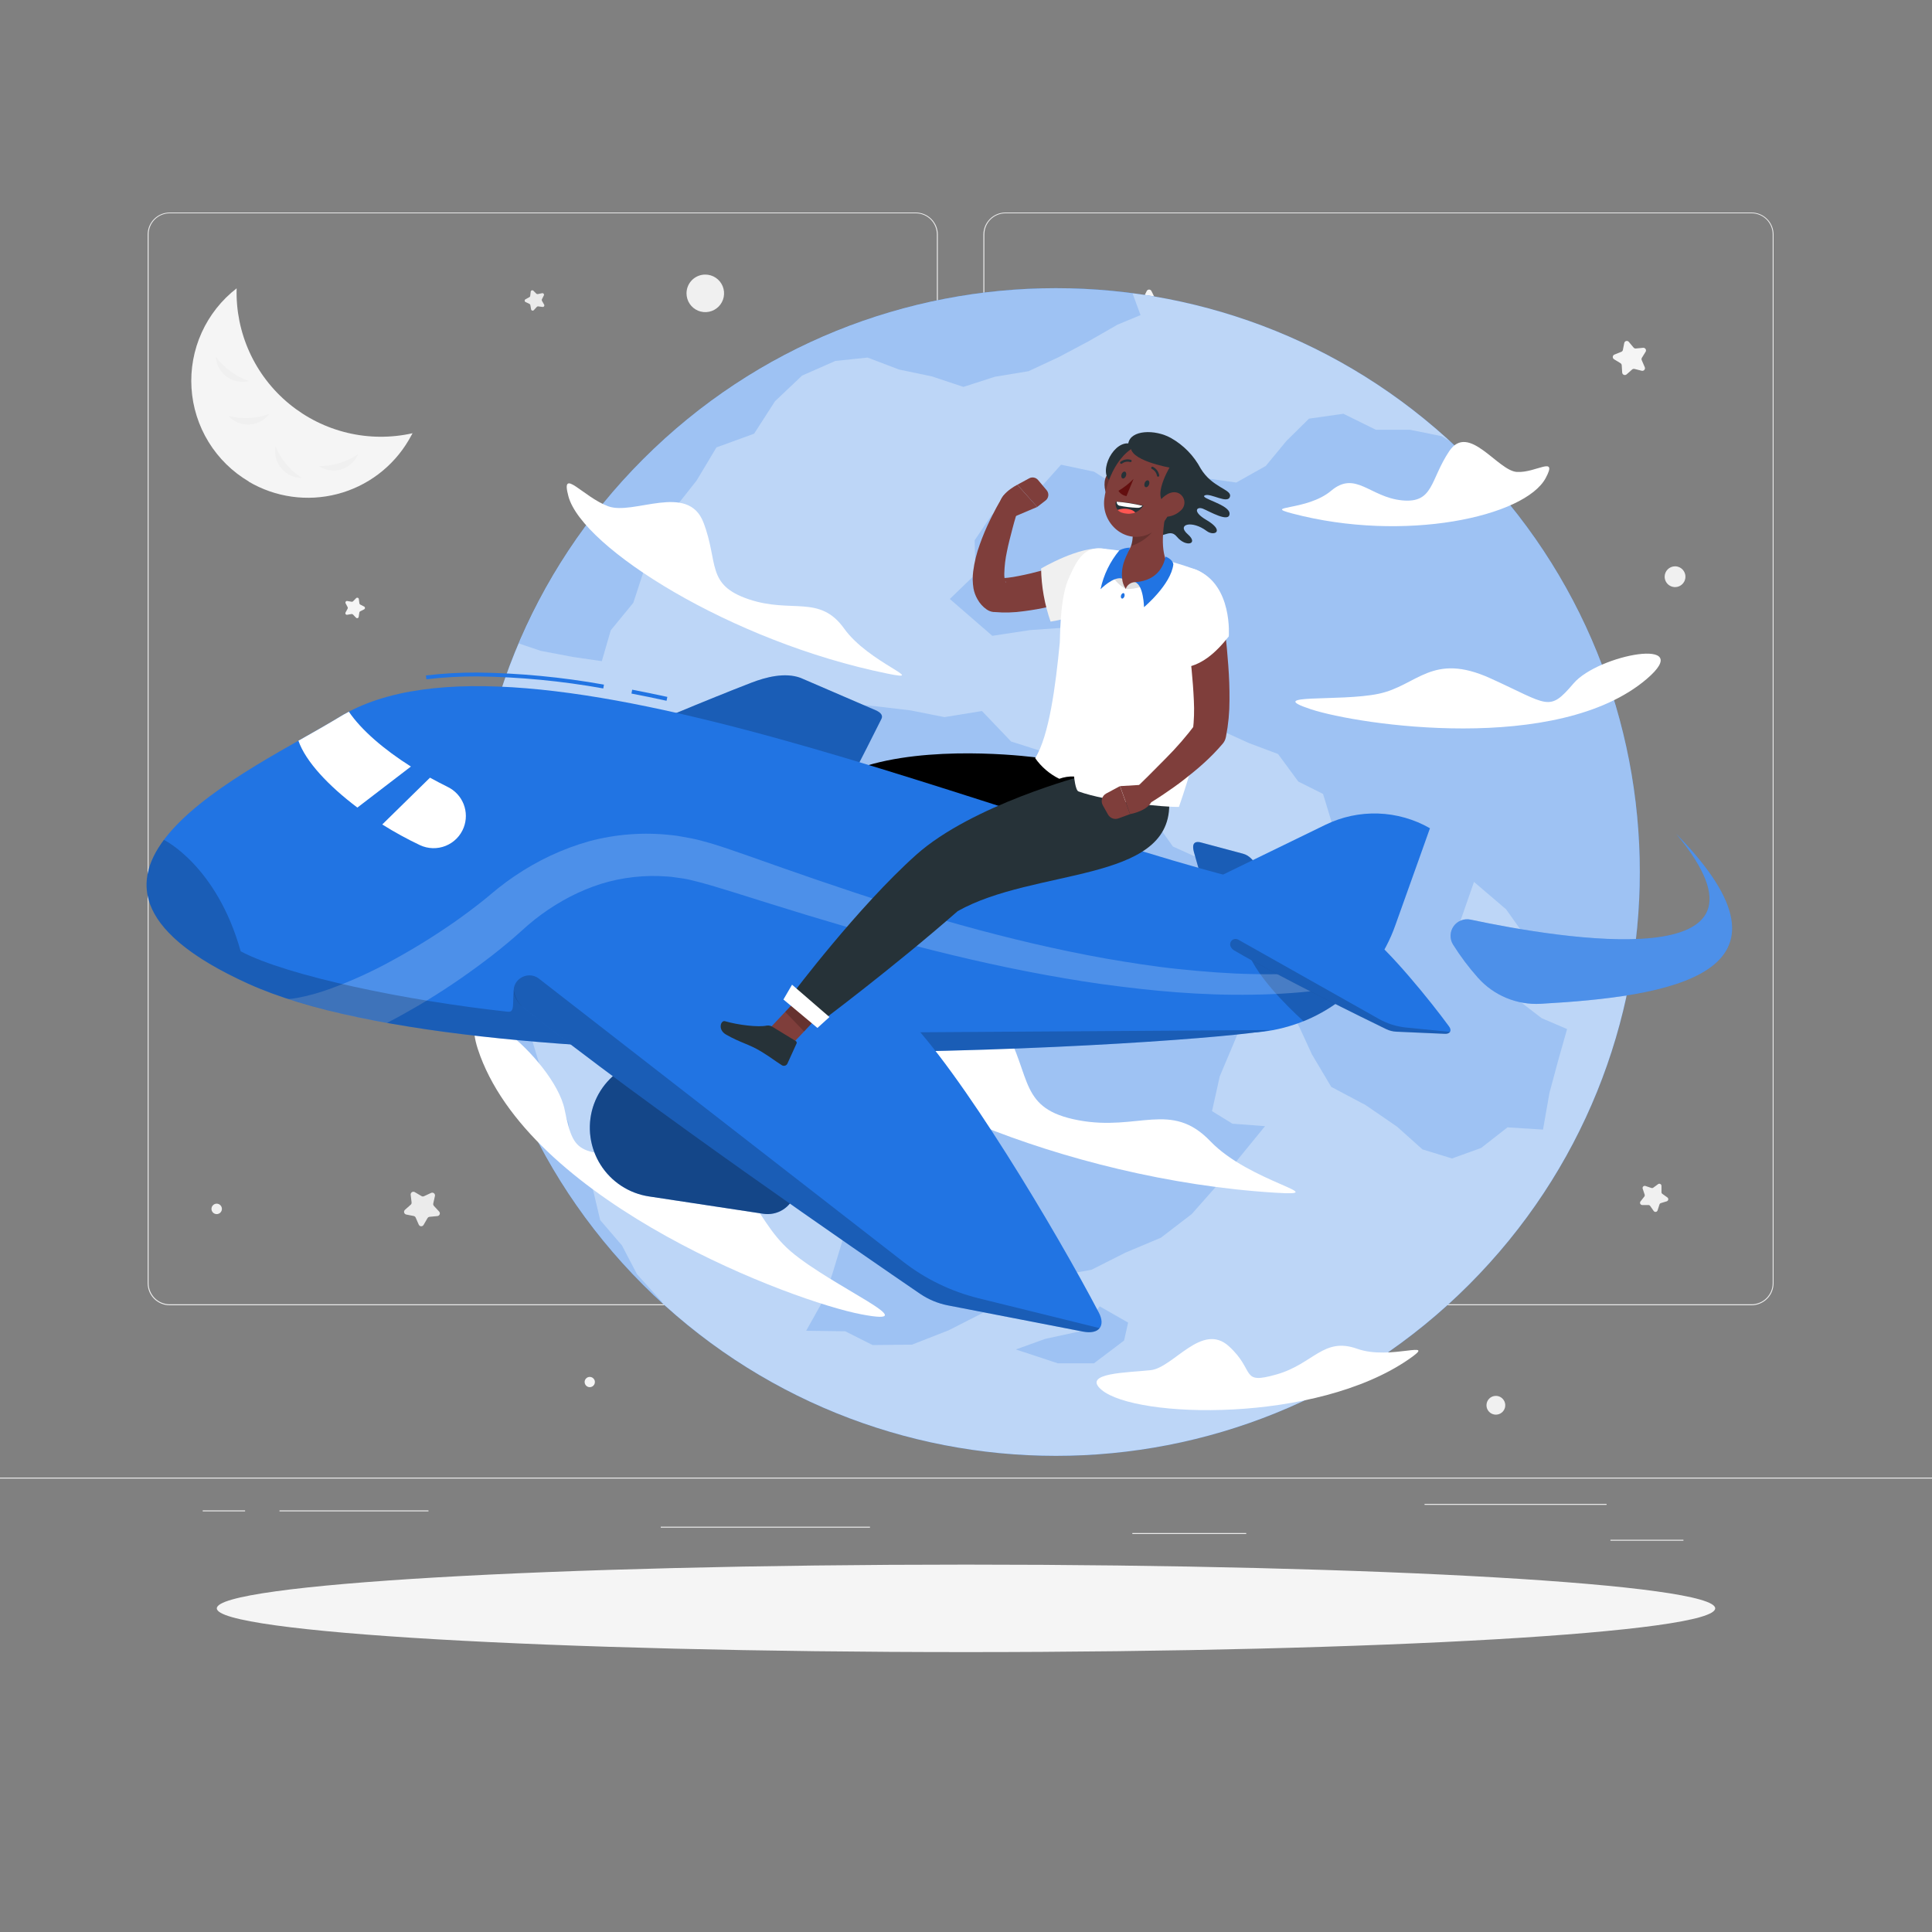<svg width="300" height="300" viewBox="0 0 300 300" fill="none" xmlns="http://www.w3.org/2000/svg">
<rect x="0" y="0" width="300" height="300" fill="#808080" stroke="none"/>
<path d="M300 229.44H0V229.59H300V229.44Z" fill="#EBEBEB"/>
<path d="M261.402 239.094H250.068V239.244H261.402V239.094Z" fill="#EBEBEB"/>
<path d="M193.512 238.05H175.83V238.2H193.512V238.05Z" fill="#EBEBEB"/>
<path d="M249.468 233.526H221.202V233.676H249.468V233.526Z" fill="#EBEBEB"/>
<path d="M38.058 234.534H31.476V234.684H38.058V234.534Z" fill="#EBEBEB"/>
<path d="M66.534 234.534H43.398V234.684H66.534V234.534Z" fill="#EBEBEB"/>
<path d="M135.09 237.066H102.6V237.216H135.09V237.066Z" fill="#EBEBEB"/>
<path d="M142.2 202.68H26.346C25.438 202.678 24.569 202.317 23.927 201.674C23.286 201.032 22.926 200.162 22.926 199.254V36.396C22.934 35.494 23.297 34.631 23.938 33.995C24.578 33.359 25.444 33.002 26.346 33H142.2C143.109 33 143.98 33.361 144.623 34.004C145.265 34.646 145.626 35.517 145.626 36.426V199.254C145.626 200.163 145.265 201.034 144.623 201.677C143.98 202.319 143.109 202.68 142.2 202.68ZM26.346 33.12C25.478 33.122 24.646 33.467 24.033 34.082C23.42 34.696 23.076 35.528 23.076 36.396V199.254C23.076 200.122 23.42 200.954 24.033 201.568C24.646 202.183 25.478 202.528 26.346 202.53H142.2C143.068 202.528 143.901 202.183 144.515 201.569C145.129 200.955 145.474 200.122 145.476 199.254V36.396C145.474 35.528 145.129 34.695 144.515 34.081C143.901 33.467 143.068 33.122 142.2 33.12H26.346Z" fill="#EBEBEB"/>
<path d="M271.986 202.68H156.126C155.218 202.678 154.347 202.317 153.705 201.675C153.063 201.033 152.702 200.162 152.7 199.254V36.396C152.709 35.493 153.074 34.63 153.716 33.995C154.357 33.359 155.223 33.002 156.126 33H271.986C272.887 33.003 273.751 33.361 274.39 33.997C275.029 34.633 275.392 35.495 275.4 36.396V199.254C275.4 200.161 275.041 201.03 274.401 201.672C273.761 202.314 272.893 202.677 271.986 202.68ZM156.126 33.12C155.258 33.122 154.425 33.467 153.811 34.081C153.197 34.695 152.852 35.528 152.85 36.396V199.254C152.852 200.122 153.197 200.955 153.811 201.569C154.425 202.183 155.258 202.528 156.126 202.53H271.986C272.854 202.528 273.687 202.183 274.301 201.569C274.915 200.955 275.26 200.122 275.262 199.254V36.396C275.26 35.528 274.915 34.695 274.301 34.081C273.687 33.467 272.854 33.122 271.986 33.12H156.126Z" fill="#EBEBEB"/>
<path d="M178.056 45.204L177.546 46.23C177.517 46.289 177.474 46.34 177.42 46.379C177.367 46.417 177.305 46.443 177.24 46.452L176.106 46.62C176.03 46.631 175.959 46.662 175.901 46.711C175.843 46.76 175.799 46.825 175.775 46.897C175.751 46.969 175.749 47.047 175.767 47.121C175.785 47.195 175.823 47.263 175.878 47.316L176.7 48.12C176.747 48.166 176.782 48.223 176.803 48.286C176.824 48.348 176.83 48.415 176.82 48.48L176.622 49.608C176.608 49.684 176.615 49.763 176.644 49.835C176.673 49.907 176.721 49.97 176.784 50.015C176.847 50.06 176.922 50.087 177 50.091C177.077 50.096 177.154 50.078 177.222 50.04L178.236 49.506C178.296 49.476 178.361 49.461 178.428 49.461C178.495 49.461 178.56 49.476 178.62 49.506L179.634 50.04C179.702 50.078 179.779 50.096 179.856 50.091C179.934 50.087 180.009 50.06 180.072 50.015C180.134 49.97 180.183 49.907 180.212 49.835C180.241 49.763 180.248 49.684 180.234 49.608L180.042 48.48C180.029 48.415 180.033 48.347 180.054 48.284C180.075 48.221 180.113 48.164 180.162 48.12L180.978 47.316C181.033 47.263 181.071 47.195 181.089 47.121C181.107 47.047 181.104 46.969 181.081 46.897C181.057 46.825 181.013 46.76 180.955 46.711C180.897 46.662 180.825 46.631 180.75 46.62L179.616 46.452C179.551 46.443 179.489 46.417 179.436 46.379C179.382 46.34 179.339 46.289 179.31 46.23L178.8 45.204C178.768 45.132 178.715 45.072 178.649 45.029C178.583 44.986 178.507 44.964 178.428 44.964C178.349 44.964 178.273 44.986 178.207 45.029C178.141 45.072 178.088 45.132 178.056 45.204Z" fill="#F5F5F5"/>
<path d="M257.496 183.852L256.728 184.416C256.684 184.448 256.632 184.47 256.578 184.478C256.524 184.486 256.468 184.482 256.416 184.464L255.51 184.158C255.45 184.136 255.386 184.132 255.324 184.146C255.262 184.159 255.205 184.19 255.16 184.235C255.114 184.279 255.083 184.336 255.068 184.397C255.054 184.459 255.057 184.524 255.078 184.584L255.378 185.49C255.396 185.542 255.401 185.598 255.393 185.652C255.385 185.706 255.363 185.758 255.33 185.802L254.73 186.564C254.693 186.616 254.67 186.676 254.665 186.74C254.66 186.803 254.672 186.867 254.701 186.924C254.729 186.981 254.773 187.029 254.826 187.062C254.88 187.096 254.942 187.115 255.006 187.116H255.96C256.016 187.116 256.071 187.129 256.12 187.155C256.169 187.181 256.211 187.22 256.242 187.266L256.788 188.046C256.825 188.096 256.876 188.136 256.934 188.159C256.992 188.183 257.055 188.191 257.117 188.181C257.179 188.171 257.237 188.144 257.285 188.103C257.333 188.063 257.368 188.01 257.388 187.95L257.676 187.044C257.692 186.991 257.721 186.943 257.759 186.903C257.798 186.863 257.846 186.834 257.898 186.816L258.81 186.54C258.87 186.521 258.924 186.486 258.965 186.438C259.006 186.391 259.034 186.333 259.044 186.271C259.055 186.209 259.048 186.145 259.025 186.087C259.001 186.029 258.962 185.978 258.912 185.94L258.138 185.388C258.092 185.357 258.054 185.315 258.029 185.266C258.004 185.216 257.992 185.161 257.994 185.106V184.152C257.995 184.093 257.98 184.035 257.952 183.983C257.923 183.932 257.882 183.889 257.831 183.858C257.781 183.828 257.723 183.812 257.665 183.81C257.606 183.809 257.548 183.824 257.496 183.852Z" fill="#F0F0F0"/>
<path d="M252.222 53.22L252 54.342C251.986 54.407 251.957 54.467 251.914 54.517C251.871 54.568 251.816 54.606 251.754 54.63L250.692 55.056C250.62 55.084 250.558 55.131 250.512 55.192C250.466 55.254 250.439 55.327 250.433 55.403C250.426 55.48 250.442 55.556 250.477 55.624C250.512 55.692 250.566 55.749 250.632 55.788L251.616 56.388C251.674 56.421 251.723 56.468 251.758 56.525C251.794 56.581 251.815 56.645 251.82 56.712L251.892 57.858C251.899 57.934 251.926 58.007 251.972 58.068C252.017 58.129 252.079 58.177 252.149 58.206C252.22 58.234 252.298 58.243 252.373 58.23C252.448 58.217 252.518 58.184 252.576 58.134L253.434 57.378C253.484 57.335 253.544 57.304 253.609 57.288C253.674 57.273 253.741 57.273 253.806 57.288L254.916 57.57C254.99 57.59 255.069 57.589 255.142 57.566C255.216 57.544 255.282 57.501 255.332 57.442C255.382 57.384 255.415 57.313 255.426 57.236C255.437 57.16 255.427 57.083 255.396 57.012L254.94 55.956C254.909 55.898 254.893 55.833 254.893 55.767C254.893 55.701 254.909 55.636 254.94 55.578L255.54 54.606C255.575 54.542 255.591 54.469 255.588 54.396C255.585 54.323 255.563 54.252 255.523 54.191C255.483 54.129 255.427 54.08 255.362 54.047C255.296 54.015 255.223 54.001 255.15 54.006L254.01 54.114C253.943 54.12 253.876 54.109 253.814 54.083C253.753 54.056 253.698 54.016 253.656 53.964L252.924 53.088C252.878 53.032 252.817 52.989 252.748 52.964C252.68 52.94 252.606 52.934 252.534 52.947C252.462 52.96 252.396 52.993 252.341 53.041C252.286 53.089 252.245 53.151 252.222 53.22Z" fill="#F5F5F5"/>
<path d="M55.296 92.886L54.816 93.372C54.789 93.401 54.755 93.423 54.717 93.434C54.679 93.446 54.639 93.447 54.6 93.438L53.928 93.324C53.883 93.316 53.836 93.32 53.793 93.337C53.751 93.353 53.713 93.382 53.686 93.419C53.658 93.456 53.642 93.499 53.638 93.545C53.634 93.591 53.643 93.637 53.664 93.678L53.982 94.278C54 94.313 54.009 94.352 54.009 94.392C54.009 94.431 54 94.471 53.982 94.506L53.658 95.106C53.635 95.146 53.624 95.192 53.627 95.238C53.629 95.284 53.645 95.329 53.672 95.366C53.7 95.404 53.737 95.433 53.78 95.449C53.824 95.466 53.871 95.469 53.916 95.46L54.588 95.346C54.627 95.341 54.667 95.344 54.704 95.357C54.742 95.369 54.776 95.39 54.804 95.418L55.284 95.916C55.315 95.95 55.356 95.973 55.4 95.985C55.445 95.996 55.492 95.994 55.535 95.98C55.579 95.965 55.617 95.939 55.646 95.903C55.675 95.867 55.693 95.824 55.698 95.778L55.8 95.106C55.806 95.066 55.822 95.028 55.846 94.996C55.87 94.963 55.901 94.937 55.938 94.92L56.538 94.62C56.578 94.599 56.612 94.568 56.636 94.529C56.659 94.491 56.672 94.446 56.672 94.401C56.672 94.356 56.659 94.311 56.636 94.272C56.612 94.234 56.578 94.203 56.538 94.182L55.938 93.876C55.903 93.857 55.873 93.831 55.85 93.799C55.827 93.766 55.812 93.729 55.806 93.69L55.716 93C55.706 92.956 55.685 92.916 55.654 92.884C55.623 92.851 55.584 92.828 55.54 92.816C55.497 92.805 55.452 92.805 55.408 92.817C55.365 92.829 55.327 92.853 55.296 92.886Z" fill="#F5F5F5"/>
<path d="M235.11 177.42L234.804 178.02C234.787 178.057 234.761 178.088 234.728 178.112C234.696 178.136 234.658 178.152 234.618 178.158L233.94 178.254C233.895 178.261 233.853 178.281 233.818 178.311C233.783 178.341 233.758 178.38 233.744 178.423C233.73 178.467 233.729 178.513 233.74 178.558C233.752 178.602 233.775 178.642 233.808 178.674L234.294 179.148C234.323 179.176 234.345 179.212 234.357 179.25C234.37 179.289 234.373 179.33 234.366 179.37L234.252 180.042C234.245 180.087 234.25 180.133 234.268 180.174C234.285 180.216 234.313 180.253 234.35 180.279C234.387 180.306 234.43 180.322 234.475 180.326C234.52 180.329 234.566 180.32 234.606 180.3L235.206 179.982C235.241 179.964 235.28 179.955 235.32 179.955C235.36 179.955 235.399 179.964 235.434 179.982L236.034 180.3C236.074 180.32 236.12 180.329 236.165 180.326C236.21 180.322 236.253 180.306 236.29 180.279C236.327 180.253 236.355 180.216 236.372 180.174C236.39 180.133 236.395 180.087 236.388 180.042L236.274 179.37C236.267 179.33 236.27 179.289 236.283 179.25C236.295 179.212 236.317 179.176 236.346 179.148L236.838 178.674C236.871 178.642 236.894 178.601 236.905 178.556C236.916 178.512 236.915 178.465 236.9 178.421C236.886 178.377 236.859 178.338 236.824 178.309C236.789 178.279 236.746 178.26 236.7 178.254L236.022 178.158C235.982 178.151 235.945 178.135 235.913 178.111C235.88 178.087 235.854 178.056 235.836 178.02L235.536 177.42C235.514 177.383 235.483 177.352 235.446 177.33C235.409 177.308 235.366 177.297 235.323 177.297C235.28 177.297 235.237 177.308 235.2 177.33C235.163 177.352 235.132 177.383 235.11 177.42Z" fill="#F5F5F5"/>
<path d="M82.41 45.27L82.332 45.948C82.33 45.988 82.317 46.027 82.295 46.061C82.273 46.095 82.242 46.122 82.206 46.14L81.606 46.464C81.566 46.485 81.532 46.516 81.508 46.555C81.485 46.593 81.472 46.638 81.472 46.683C81.472 46.728 81.485 46.773 81.508 46.812C81.532 46.85 81.566 46.882 81.606 46.902L82.206 47.184C82.242 47.201 82.274 47.226 82.299 47.257C82.324 47.288 82.342 47.325 82.35 47.364L82.47 48.036C82.478 48.081 82.499 48.124 82.53 48.158C82.561 48.192 82.601 48.217 82.645 48.23C82.69 48.242 82.737 48.242 82.781 48.229C82.826 48.216 82.865 48.191 82.896 48.156L83.352 47.652C83.379 47.623 83.413 47.601 83.451 47.587C83.488 47.574 83.528 47.569 83.568 47.574L84.246 47.664C84.291 47.67 84.338 47.663 84.379 47.645C84.421 47.626 84.457 47.596 84.483 47.557C84.508 47.519 84.523 47.475 84.524 47.429C84.526 47.383 84.515 47.338 84.492 47.298L84.15 46.698C84.132 46.663 84.123 46.624 84.123 46.584C84.123 46.544 84.132 46.505 84.15 46.47L84.45 45.87C84.469 45.829 84.476 45.783 84.47 45.737C84.464 45.692 84.446 45.65 84.417 45.614C84.389 45.579 84.351 45.552 84.308 45.537C84.265 45.521 84.219 45.519 84.174 45.528L83.508 45.666C83.469 45.674 83.428 45.673 83.39 45.663C83.351 45.653 83.316 45.633 83.286 45.606L82.8 45.12C82.767 45.095 82.727 45.079 82.686 45.073C82.645 45.067 82.602 45.072 82.563 45.087C82.524 45.102 82.49 45.126 82.463 45.158C82.436 45.191 82.418 45.229 82.41 45.27Z" fill="#EBEBEB"/>
<path d="M63.768 185.508L63.912 186.708C63.919 186.776 63.91 186.845 63.885 186.909C63.86 186.972 63.82 187.029 63.768 187.074L62.88 187.86C62.822 187.913 62.78 187.98 62.758 188.056C62.736 188.131 62.735 188.211 62.755 188.287C62.776 188.362 62.817 188.431 62.874 188.485C62.931 188.539 63.001 188.576 63.078 188.592L64.242 188.82C64.31 188.834 64.373 188.864 64.427 188.908C64.48 188.952 64.522 189.008 64.548 189.072L65.022 190.158C65.053 190.231 65.104 190.293 65.168 190.339C65.233 190.384 65.31 190.41 65.389 190.414C65.468 190.417 65.546 190.399 65.615 190.36C65.684 190.321 65.74 190.264 65.778 190.194L66.378 189.162C66.412 189.101 66.46 189.049 66.519 189.011C66.577 188.974 66.644 188.951 66.714 188.946L67.914 188.832C67.993 188.826 68.069 188.797 68.132 188.749C68.195 188.702 68.244 188.637 68.272 188.563C68.3 188.489 68.307 188.409 68.291 188.331C68.276 188.253 68.239 188.181 68.184 188.124L67.38 187.254C67.333 187.203 67.299 187.142 67.281 187.075C67.264 187.008 67.263 186.937 67.278 186.87L67.536 185.718C67.554 185.64 67.55 185.558 67.523 185.482C67.497 185.406 67.45 185.339 67.387 185.289C67.324 185.239 67.249 185.207 67.169 185.198C67.089 185.189 67.008 185.203 66.936 185.238L65.862 185.736C65.801 185.769 65.733 185.786 65.664 185.786C65.595 185.786 65.527 185.769 65.466 185.736L64.446 185.136C64.381 185.088 64.303 185.059 64.222 185.054C64.14 185.048 64.059 185.066 63.988 185.105C63.917 185.144 63.858 185.203 63.819 185.274C63.78 185.346 63.762 185.427 63.768 185.508Z" fill="#EBEBEB"/>
<path d="M116.124 59.934C116.124 60.092 116.171 60.247 116.259 60.378C116.347 60.509 116.472 60.612 116.618 60.672C116.764 60.732 116.925 60.748 117.08 60.716C117.235 60.685 117.377 60.608 117.488 60.496C117.6 60.384 117.675 60.241 117.705 60.086C117.735 59.931 117.719 59.77 117.658 59.624C117.596 59.479 117.493 59.355 117.361 59.268C117.229 59.181 117.074 59.135 116.916 59.136C116.811 59.136 116.708 59.157 116.612 59.197C116.515 59.237 116.427 59.296 116.354 59.37C116.28 59.444 116.222 59.532 116.183 59.629C116.143 59.726 116.123 59.83 116.124 59.934Z" fill="#F0F0F0"/>
<path d="M90.78 214.602C90.78 214.76 90.827 214.914 90.915 215.045C91.002 215.177 91.127 215.279 91.273 215.339C91.418 215.4 91.579 215.415 91.734 215.385C91.888 215.354 92.031 215.278 92.142 215.166C92.254 215.055 92.33 214.912 92.361 214.758C92.391 214.603 92.376 214.442 92.315 214.297C92.255 214.151 92.153 214.026 92.021 213.938C91.89 213.851 91.736 213.804 91.578 213.804C91.366 213.804 91.163 213.888 91.014 214.038C90.864 214.187 90.78 214.39 90.78 214.602Z" fill="#F5F5F5"/>
<path d="M106.602 45.552C106.602 46.129 106.773 46.693 107.093 47.172C107.414 47.652 107.869 48.025 108.402 48.246C108.935 48.467 109.521 48.525 110.087 48.412C110.653 48.299 111.172 48.022 111.58 47.614C111.988 47.206 112.265 46.687 112.378 46.121C112.49 45.555 112.433 44.969 112.212 44.436C111.991 43.903 111.618 43.448 111.138 43.127C110.659 42.807 110.095 42.636 109.518 42.636C109.135 42.635 108.755 42.71 108.401 42.856C108.047 43.003 107.725 43.217 107.454 43.488C107.183 43.759 106.969 44.081 106.822 44.435C106.676 44.789 106.601 45.169 106.602 45.552Z" fill="#F0F0F0"/>
<path d="M258.486 89.55C258.486 89.869 258.581 90.181 258.758 90.447C258.935 90.712 259.187 90.919 259.482 91.041C259.777 91.163 260.102 91.195 260.415 91.133C260.728 91.071 261.016 90.917 261.241 90.691C261.467 90.466 261.621 90.178 261.683 89.865C261.745 89.552 261.713 89.227 261.591 88.932C261.469 88.638 261.262 88.385 260.997 88.208C260.731 88.031 260.419 87.936 260.1 87.936C259.672 87.938 259.263 88.108 258.96 88.41C258.658 88.713 258.488 89.123 258.486 89.55Z" fill="#F0F0F0"/>
<path d="M33.648 188.526C34.095 188.526 34.458 188.163 34.458 187.716C34.458 187.269 34.095 186.906 33.648 186.906C33.201 186.906 32.838 187.269 32.838 187.716C32.838 188.163 33.201 188.526 33.648 188.526Z" fill="#F0F0F0"/>
<path d="M230.82 218.208C230.82 218.497 230.906 218.779 231.066 219.019C231.227 219.259 231.455 219.445 231.721 219.556C231.988 219.666 232.282 219.694 232.565 219.638C232.848 219.581 233.107 219.441 233.311 219.237C233.515 219.032 233.653 218.772 233.709 218.489C233.764 218.206 233.735 217.912 233.623 217.646C233.512 217.38 233.324 217.152 233.084 216.993C232.843 216.833 232.561 216.749 232.272 216.75C232.081 216.75 231.892 216.788 231.715 216.861C231.538 216.934 231.378 217.042 231.243 217.177C231.108 217.313 231.001 217.474 230.929 217.651C230.856 217.827 230.819 218.017 230.82 218.208Z" fill="#F0F0F0"/>
<path d="M38.622 74.79C40.676 75.998 42.948 76.79 45.308 77.12C47.668 77.45 50.07 77.312 52.377 76.713C54.683 76.115 56.85 75.068 58.752 73.632C60.654 72.197 62.254 70.4 63.462 68.346C63.672 67.992 63.87 67.632 64.062 67.272C60.731 68.021 57.273 67.999 53.951 67.208C50.63 66.417 47.533 64.877 44.898 62.706C42.262 60.535 40.157 57.791 38.744 54.683C37.331 51.575 36.647 48.185 36.744 44.772C34.399 46.587 32.534 48.949 31.312 51.652C30.091 54.354 29.55 57.315 29.737 60.275C29.924 63.234 30.834 66.103 32.386 68.631C33.937 71.158 36.085 73.266 38.64 74.772L38.622 74.79Z" fill="#F5F5F5"/>
<path d="M35.196 58.488C35.684 58.848 36.246 59.096 36.842 59.213C37.438 59.33 38.051 59.314 38.64 59.166C36.59 58.454 34.803 57.141 33.51 55.398C33.545 56.006 33.714 56.598 34.005 57.133C34.297 57.667 34.704 58.13 35.196 58.488Z" fill="#F0F0F0"/>
<path d="M52.986 72.888C53.568 72.713 54.103 72.412 54.556 72.007C55.008 71.601 55.365 71.101 55.602 70.542C54.708 71.145 53.726 71.609 52.692 71.916C51.659 72.227 50.585 72.381 49.506 72.372C50.013 72.708 50.587 72.928 51.188 73.017C51.79 73.107 52.404 73.062 52.986 72.888Z" fill="#F0F0F0"/>
<path d="M38.712 65.922C39.319 65.894 39.911 65.733 40.448 65.448C40.984 65.164 41.451 64.764 41.814 64.278C40.803 64.652 39.741 64.865 38.664 64.908C37.585 64.964 36.505 64.853 35.46 64.578C35.869 65.028 36.373 65.382 36.935 65.615C37.498 65.847 38.104 65.952 38.712 65.922Z" fill="#F0F0F0"/>
<path d="M43.674 72.72C44.061 73.188 44.547 73.565 45.097 73.823C45.646 74.082 46.246 74.215 46.854 74.214C45.947 73.632 45.138 72.911 44.454 72.078C43.763 71.248 43.203 70.317 42.792 69.318C42.678 69.915 42.699 70.53 42.851 71.118C43.004 71.706 43.285 72.254 43.674 72.72Z" fill="#F0F0F0"/>
<path d="M150 256.536C214.249 256.536 266.334 253.495 266.334 249.744C266.334 245.993 214.249 242.952 150 242.952C85.751 242.952 33.666 245.993 33.666 249.744C33.666 253.495 85.751 256.536 150 256.536Z" fill="#F5F5F5"/>
<path d="M228.075 199.511C263.48 164.106 263.48 106.703 228.075 71.299C192.67 35.894 135.267 35.894 99.862 71.299C64.457 106.703 64.457 164.106 99.862 199.511C135.267 234.916 192.67 234.916 228.075 199.511Z" fill="#2174E3"/>
<path opacity="0.7" d="M228.075 199.511C263.48 164.106 263.48 106.703 228.075 71.299C192.67 35.894 135.267 35.894 99.862 71.299C64.457 106.703 64.457 164.106 99.862 199.511C135.267 234.916 192.67 234.916 228.075 199.511Z" fill="white"/>
<g opacity="0.2">
<path d="M252.528 154.89L251.118 151.77L245.946 151.206L241.8 148.614L237.468 146.28L233.868 141.198L228.882 136.944L226.398 144.066L229.026 148.176L233.448 150.63L235.68 155.25L239.376 158.094L243.336 159.792L241.986 164.556L240.6 169.704L239.598 175.404L234.084 175.056L229.992 178.254L225.468 179.886L220.878 178.476L216.918 174.936L212.058 171.6L206.712 168.768L203.712 163.716L201.762 159.48L199.296 155.034L199.206 149.994L199.08 144.96L196.872 140.604L195.168 147.894L193.434 152.316L193.536 157.188L191.682 161.736L189.402 167.136L188.202 172.536L191.37 174.486L196.434 174.87L192.486 179.706L188.886 184.182L185.064 188.508L180.264 192.192L174.768 194.502L169.464 197.178L163.332 198.27L158.934 202.746L152.796 203.772L147.282 206.58L141.6 208.8L135.498 208.86L131.238 206.718L125.178 206.64L127.812 201.948L129.252 197.796L131.052 191.88L132 185.58L133.2 179.514L134.868 174.462L136.818 169.302L135.018 163.698L137.61 158.334L134.67 153.756L131.4 149.808L127.2 146.568L124.572 142.152L122.574 137.658L121.11 132.894L120.366 127.734L118.608 122.256L123.354 117.774L126.186 112.32L131.16 109.2L135.924 109.662L141.324 110.298L146.652 111.354L152.478 110.406L157.002 115.14L162.84 117L168.042 120.036L173.208 123.15L178.434 126.252L182.13 131.448L187.77 133.998L193.038 133.398L198.156 133.872L203.196 134.964L209.244 136.89L207.336 129.486L205.44 123.282L201.6 121.362L198.456 117.084L193.932 115.386L189.732 113.478L189.198 108.924L187.8 104.4L186.708 99.6L180.924 96.864L174.756 95.526L169.236 94.47L165.204 97.47L159.912 97.842L154.086 98.73L147.486 93.006L151.482 89.154L151.344 83.892L154.038 79.902L160.38 77.052L164.76 72.156L169.884 73.242L174.726 76.302H180.594L186.156 74.106L191.964 74.928L196.548 72.354L199.746 68.478L203.256 65.01L208.602 64.248L213.642 66.732H218.934L223.86 67.728L225.318 68.628C237 79.372 245.661 92.991 250.435 108.128C255.21 123.264 255.931 139.388 252.528 154.89Z" fill="#2174E3"/>
<path d="M170.754 202.848L168.102 206.64L162.294 207.9L157.74 209.544L164.25 211.692H169.872L174.546 208.158L175.176 205.374L170.754 202.848Z" fill="#2174E3"/>
<path d="M102.834 202.2L102.726 202.254C91.493 191.954 83.033 178.991 78.126 164.562L77.676 162.204L76.926 160.74C72.393 145.273 72.091 128.874 76.05 113.25L77.148 117.234L78.468 122.826L81.81 128.058L81.6 134.172L84.45 139.518L85.05 145.35L85.422 150.15L84.732 154.902L81.966 159.336L83.706 165.09L86.532 170.052L88.272 174.348L88.998 180.264L91.998 184.392L93.198 189.456L96.582 193.398L98.922 197.88L102.834 202.2Z" fill="#2174E3"/>
<path d="M177.102 48.93L173.55 50.4L169.014 53.004L164.4 55.452L159.702 57.642L154.494 58.5L149.604 60.078L144.696 58.446L139.608 57.384L134.718 55.524L129.714 56.046L124.548 58.32L120.348 62.298L117.096 67.344L111.252 69.474L108.174 74.61L104.838 78.84L103.998 84.432L100.026 88.464L98.34 93.6L94.842 97.866L93.45 102.666L88.932 102.006L83.964 101.064L80.556 99.912C88.314 81.679 101.83 66.488 119.037 56.663C136.245 46.837 156.197 42.918 175.842 45.504L177.102 48.93Z" fill="#2174E3"/>
</g>
<path d="M255.684 105.444C241.92 117.174 211.056 112.602 203.544 110.13C196.032 107.658 208.032 108.996 214.068 107.73C220.104 106.464 222.354 101.214 231.432 105.33C240.51 109.446 240.48 110.646 244.338 106.122C248.196 101.598 263.484 98.802 255.684 105.444Z" fill="white"/>
<path d="M74.574 163.98C83.256 187.104 123.174 202.074 133.758 204.09C144.342 206.106 129.15 199.77 122.76 194.286C116.37 188.802 117.18 181.008 103.614 179.886C90.048 178.764 89.286 180.246 87.672 172.29C86.058 164.334 69.654 150.882 74.574 163.98Z" fill="white"/>
<path d="M137.772 104.592C113.52 99.654 90.408 85.032 88.266 77.076C87 72.384 90.492 77.142 94.434 78.612C98.376 80.082 106.83 74.868 109.23 81.126C111.63 87.384 109.578 90.798 116.262 93.054C122.946 95.31 127.26 92.268 131.082 97.608C134.904 102.948 144.396 105.942 137.772 104.592Z" fill="white"/>
<path d="M198.102 185.208C165.066 183.198 131.73 168.156 127.404 158.022C124.854 152.022 130.368 157.698 135.864 158.904C141.36 160.11 151.578 151.632 155.928 159.468C160.278 167.304 158.19 172.212 167.46 173.952C176.73 175.692 181.86 170.85 187.944 177.21C194.028 183.57 207.126 185.754 198.102 185.208Z" fill="white"/>
<path d="M218.76 211.062C204.36 221.016 176.382 220.314 171.048 215.814C167.904 213.162 175.134 213.144 178.674 212.76C182.214 212.376 186.636 205.23 190.83 209.052C195.024 212.874 192.492 215.052 198.228 213.42C203.964 211.788 205.5 207.564 210.738 209.436C215.976 211.308 223.464 207.81 218.76 211.062Z" fill="white"/>
<path d="M200.664 79.734C218.064 84.33 236.82 80.238 240.024 74.214C241.914 70.662 238.518 73.458 235.542 73.284C232.566 73.11 228.048 65.574 225.042 70.05C222.036 74.526 222.642 78.198 217.674 77.694C212.706 77.19 210.474 73.02 206.706 76.2C202.938 79.38 195.912 78.48 200.664 79.734Z" fill="white"/>
<path d="M115.812 148.656L112.92 146.184L118.386 139.242L121.284 141.714L115.812 148.656Z" fill="#7F3E3B"/>
<path d="M114 145.014L117.21 147.66C117.268 147.706 117.307 147.772 117.32 147.845C117.333 147.917 117.32 147.992 117.282 148.056L115.578 151.056C115.534 151.128 115.474 151.19 115.404 151.237C115.334 151.285 115.255 151.317 115.172 151.332C115.089 151.346 115.003 151.343 114.921 151.323C114.839 151.302 114.762 151.264 114.696 151.212C113.562 150.234 111.948 148.812 110.496 147.612C108.798 146.208 108.912 146.412 106.896 144.774C105.696 143.778 106.422 142.332 107.022 142.644C109.758 144.054 110.022 144.222 113.07 144.684C113.405 144.705 113.727 144.82 114 145.014Z" fill="#263238"/>
<path opacity="0.2" d="M118.386 139.248L115.572 142.824L118.464 145.296L121.284 141.714L118.386 139.248Z" fill="black"/>
<path d="M137.724 128.676C157.65 130.122 162.792 134.028 172.026 130.746L172.896 122.136L160.998 117.63C160.998 117.63 146.646 115.65 135.576 118.602C124.068 121.668 116.238 140.088 116.238 140.088L121.206 143.688C121.206 143.688 125.022 133.074 137.724 128.676Z" fill="black"/>
<path d="M116.502 138.27L115.236 140.628L120.39 144.978L122.166 143.226L116.502 138.27Z" fill="#263238"/>
<path d="M118.518 188.472L100.758 185.778C99.229 185.544 97.767 184.984 96.473 184.137C95.179 183.289 94.082 182.173 93.256 180.865C92.43 179.556 91.896 178.085 91.688 176.552C91.48 175.019 91.604 173.459 92.052 171.978C92.506 170.498 93.273 169.132 94.302 167.974C95.33 166.816 96.595 165.893 98.011 165.267C99.428 164.641 100.962 164.327 102.511 164.346C104.059 164.365 105.585 164.717 106.986 165.378L123.228 173.052C124.198 173.511 124.971 174.303 125.405 175.285C125.839 176.267 125.905 177.372 125.592 178.398L123.462 185.382C123.144 186.403 122.47 187.277 121.563 187.844C120.656 188.411 119.575 188.634 118.518 188.472Z" fill="#2174E3"/>
<path opacity="0.4" d="M118.518 188.472L100.758 185.778C99.229 185.544 97.767 184.984 96.473 184.137C95.179 183.289 94.082 182.173 93.256 180.865C92.43 179.556 91.896 178.085 91.688 176.552C91.48 175.019 91.604 173.459 92.052 171.978C92.506 170.498 93.273 169.132 94.302 167.974C95.33 166.816 96.595 165.893 98.011 165.267C99.428 164.641 100.962 164.327 102.511 164.346C104.059 164.365 105.585 164.717 106.986 165.378L123.228 173.052C124.198 173.511 124.971 174.303 125.405 175.285C125.839 176.267 125.905 177.372 125.592 178.398L123.462 185.382C123.144 186.403 122.47 187.277 121.563 187.844C120.656 188.411 119.575 188.634 118.518 188.472Z" fill="black"/>
<path d="M112.95 140.742C116.238 141.456 121.038 141.942 121.95 140.298C127.284 130.596 135.15 115.098 136.866 111.63C137.13 111.114 136.806 110.646 135.954 110.28L124.308 105.258C121.872 104.364 118.908 105.15 116.676 106.008C102.978 111.312 77.64 122.208 71.808 126.588C78 132.252 101.766 138.306 112.95 140.742Z" fill="#2174E3"/>
<path opacity="0.2" d="M112.95 140.742C116.238 141.456 121.038 141.942 121.95 140.298C127.284 130.596 135.15 115.098 136.866 111.63C137.13 111.114 136.806 110.646 135.954 110.28L124.308 105.258C121.872 104.364 118.908 105.15 116.676 106.008C102.978 111.312 77.64 122.208 71.808 126.588C78 132.252 101.766 138.306 112.95 140.742Z" fill="black"/>
<path d="M213.114 155.88C214.398 155.91 215.796 155.58 214.656 154.38C207.822 147.216 196.758 135.852 194.298 133.332C193.943 132.959 193.493 132.691 192.996 132.558L186.396 130.794C185.142 130.524 185.16 131.448 185.394 132.318C186.84 137.682 190.41 148.326 192.774 152.028C198.75 154.95 208.758 155.772 213.114 155.88Z" fill="#2174E3"/>
<path opacity="0.2" d="M213.114 155.88C214.398 155.91 215.796 155.58 214.656 154.38C207.822 147.216 196.758 135.852 194.298 133.332C193.943 132.959 193.493 132.691 192.996 132.558L186.396 130.794C185.142 130.524 185.16 131.448 185.394 132.318C186.84 137.682 190.41 148.326 192.774 152.028C198.75 154.95 208.758 155.772 213.114 155.88Z" fill="black"/>
<path d="M103.5 108.816C101.646 108.408 99.81 108.03 98.052 107.694L98.166 107.094C99.93 107.43 101.766 107.808 103.626 108.216L103.5 108.816Z" fill="#2174E3"/>
<path d="M93.678 106.902C87.217 105.741 80.67 105.115 74.106 105.03C71.467 105.019 68.83 105.169 66.21 105.48L66.138 104.88C68.783 104.572 71.443 104.422 74.106 104.43C80.704 104.517 87.284 105.145 93.78 106.308L93.678 106.902Z" fill="#2174E3"/>
<path d="M52.734 111.324C81.078 93.924 157.734 128.934 199.002 138.072C218.166 142.32 206.436 157.908 197.25 159.948C188.064 161.988 75.534 169.548 38.532 152.748C1.53 135.948 39.462 119.484 52.734 111.324Z" fill="#2174E3"/>
<path d="M194.886 160.32C199.753 159.961 204.409 158.188 208.282 155.219C212.155 152.251 215.078 148.216 216.69 143.61C219.822 134.868 222.042 128.61 222.042 128.61C219.591 127.205 216.834 126.42 214.01 126.324C211.187 126.228 208.383 126.823 205.842 128.058L184.608 138.39L194.886 160.32Z" fill="#2174E3"/>
<path opacity="0.2" d="M193.86 148.05C195.282 151.596 199.386 155.808 202.416 158.586C205.633 157.29 208.539 155.327 210.942 152.826L193.86 148.05Z" fill="black"/>
<path opacity="0.2" d="M206.022 150.852C202.215 151.208 198.391 151.342 194.568 151.254C190.74 151.188 186.912 150.876 183.096 150.486C179.28 150.096 175.482 149.49 171.696 148.842C156.546 146.124 141.732 141.732 127.122 136.716C123.468 135.468 119.82 134.178 116.142 132.876C114.288 132.24 112.476 131.586 110.508 130.986C109.482 130.722 108.468 130.386 107.418 130.194L105.84 129.906C105.317 129.8 104.788 129.724 104.256 129.678C99.966 129.192 95.622 129.518 91.452 130.638C89.395 131.22 87.388 131.969 85.452 132.876C83.527 133.785 81.675 134.842 79.914 136.038L78.6 136.962L77.334 137.934L76.134 138.924C75.786 139.218 75.432 139.524 75.066 139.8C73.638 140.952 72.138 142.062 70.614 143.136C67.549 145.275 64.37 147.246 61.092 149.04C57.887 150.824 54.544 152.349 51.096 153.6C49.492 154.186 47.843 154.637 46.164 154.95C45.696 155.034 45.234 155.1 44.79 155.136C49.808 156.706 54.925 157.939 60.108 158.826C61.806 157.962 63.456 157.026 65.082 156.078C68.549 154.025 71.898 151.78 75.114 149.352C76.728 148.152 78.306 146.874 79.854 145.542C80.238 145.212 80.622 144.864 81 144.528L82.02 143.622L83.028 142.788L84.078 141.99C85.495 140.957 86.987 140.033 88.542 139.224C90.085 138.432 91.69 137.768 93.342 137.238C96.659 136.221 100.137 135.836 103.596 136.104C104.031 136.123 104.464 136.171 104.892 136.248L106.188 136.428C107.052 136.572 107.904 136.818 108.762 137.028C110.526 137.496 112.362 138.084 114.222 138.648C117.918 139.806 121.638 140.982 125.37 142.116C140.298 146.652 155.508 150.588 171.048 152.808C174.936 153.336 178.848 153.792 182.748 154.086C186.648 154.38 190.596 154.524 194.538 154.452C198.485 154.403 202.426 154.118 206.34 153.6C207.884 153.388 209.418 153.134 210.942 152.838C211.882 151.883 212.741 150.852 213.51 149.754C211.038 150.234 208.536 150.6 206.022 150.852Z" fill="white"/>
<path opacity="0.2" d="M138.804 160.32C138.804 160.32 110.664 160.17 83.922 157.62C83.322 157.56 81.6 154.518 79.77 153.762C79.572 155.874 79.944 157.218 78.882 157.104C63.414 155.43 44.682 151.596 37.374 147.72C33.654 134.412 25.452 130.41 25.452 130.41C20.328 137.256 21.384 144.972 38.532 152.742C75.534 169.542 188.064 161.982 197.25 159.942L138.804 160.32Z" fill="black"/>
<path d="M83.928 149.004C83.068 149.008 82.23 149.276 81.527 149.771C80.824 150.267 80.29 150.967 79.998 151.775C79.705 152.584 79.668 153.463 79.891 154.294C80.115 155.125 80.587 155.867 81.246 156.42C99.744 171.312 134.304 195.048 142.866 200.898C144.168 201.782 145.636 202.394 147.18 202.698L168.18 206.772C170.694 207.258 171.69 205.848 170.634 203.832C164.106 191.382 149.07 166.098 140.34 157.518C120.84 150.738 97.452 149.244 83.928 149.004Z" fill="#2174E3"/>
<path opacity="0.2" d="M140.22 195.9L83.682 151.962C81.834 150.528 79.14 152.334 79.902 154.542C80.163 155.283 80.629 155.934 81.246 156.42C99.744 171.312 134.304 195.048 142.866 200.898C144.169 201.782 145.636 202.394 147.18 202.698L168.18 206.772C169.44 207.018 170.316 206.772 170.748 206.238L151.878 201.576C147.639 200.518 143.668 198.584 140.22 195.9Z" fill="black"/>
<path d="M192.198 144.87C191.898 144.911 191.618 145.044 191.397 145.251C191.176 145.458 191.025 145.729 190.965 146.026C190.905 146.323 190.939 146.631 191.062 146.908C191.185 147.184 191.391 147.416 191.652 147.57C198.816 151.77 211.986 158.214 215.25 159.798C215.746 160.036 216.285 160.171 216.834 160.194L224.31 160.524C225.204 160.566 225.48 160.026 225.006 159.384C222.114 155.412 215.616 147.438 212.16 144.918C205.056 143.574 196.89 144.258 192.198 144.87Z" fill="#2174E3"/>
<path opacity="0.2" d="M214.08 158.202L192.264 145.902C192.109 145.816 191.931 145.782 191.756 145.803C191.58 145.824 191.415 145.901 191.286 146.021C191.156 146.142 191.068 146.3 191.033 146.474C190.999 146.647 191.02 146.827 191.094 146.988C191.216 147.239 191.41 147.448 191.652 147.588C198.816 151.788 211.986 158.232 215.25 159.816C215.746 160.054 216.285 160.189 216.834 160.212L224.31 160.542C224.469 160.574 224.633 160.561 224.785 160.506C224.938 160.451 225.072 160.356 225.174 160.23L218.4 159.564C216.881 159.417 215.409 158.953 214.08 158.202Z" fill="black"/>
<path d="M54.174 110.514C53.682 110.766 53.202 111.036 52.734 111.324C50.934 112.416 48.75 113.652 46.338 115.02C47.46 118.248 51 122.016 55.494 125.4L63.804 119.028C59.64 116.4 56.1 113.358 54.174 110.514Z" fill="white"/>
<path d="M66.768 120.756L59.358 128.022C61.246 129.21 63.204 130.284 65.22 131.238C65.841 131.527 66.514 131.685 67.199 131.703C67.883 131.721 68.564 131.599 69.2 131.344C69.835 131.088 70.411 130.706 70.893 130.219C71.375 129.732 71.751 129.152 72 128.514C72.457 127.338 72.453 126.032 71.989 124.859C71.525 123.685 70.635 122.73 69.498 122.184C68.592 121.734 67.674 121.254 66.768 120.756Z" fill="white"/>
<path d="M228.36 142.8C242.478 145.8 278.886 151.8 260.268 129.468C281.808 151.434 258.918 154.752 239.268 155.868C237.439 155.974 235.609 155.665 233.917 154.963C232.224 154.262 230.712 153.187 229.494 151.818C228.057 150.206 226.759 148.476 225.612 146.646C225.352 146.216 225.224 145.719 225.243 145.216C225.263 144.714 225.429 144.228 225.721 143.819C226.014 143.41 226.419 143.096 226.888 142.915C227.357 142.734 227.869 142.694 228.36 142.8Z" fill="#2174E3"/>
<path opacity="0.2" d="M228.36 142.8C242.478 145.8 278.886 151.8 260.268 129.468C281.808 151.434 258.918 154.752 239.268 155.868C237.439 155.974 235.609 155.665 233.917 154.963C232.224 154.262 230.712 153.187 229.494 151.818C228.057 150.206 226.759 148.476 225.612 146.646C225.352 146.216 225.224 145.719 225.243 145.216C225.263 144.714 225.429 144.228 225.721 143.819C226.014 143.41 226.419 143.096 226.888 142.915C227.357 142.734 227.869 142.694 228.36 142.8Z" fill="white"/>
<path d="M174.786 74.574C174.913 75.512 174.665 76.463 174.096 77.22C173.328 78.216 172.182 77.712 171.762 76.62C171.384 75.618 171.324 73.896 172.404 73.296C172.64 73.17 172.903 73.105 173.171 73.106C173.438 73.106 173.701 73.172 173.936 73.299C174.172 73.425 174.373 73.608 174.521 73.83C174.669 74.052 174.76 74.308 174.786 74.574Z" fill="#7F3E3B"/>
<path opacity="0.2" d="M174.786 74.574C174.913 75.512 174.665 76.463 174.096 77.22C173.328 78.216 172.182 77.712 171.762 76.62C171.384 75.618 171.324 73.896 172.404 73.296C172.64 73.17 172.903 73.105 173.171 73.106C173.438 73.106 173.701 73.172 173.936 73.299C174.172 73.425 174.373 73.608 174.521 73.83C174.669 74.052 174.76 74.308 174.786 74.574Z" fill="black"/>
<path d="M172.8 74.928C170.322 73.962 172.536 68.694 175.2 68.844C175.56 66.744 179.328 66.636 181.8 67.998C183.766 69.102 185.374 70.747 186.432 72.738C188.202 75.696 191.184 75.972 191.004 77.034C190.764 78.42 187.95 76.476 187.074 76.926C186.198 77.376 190.974 78.336 190.926 79.782C190.878 81.228 187.776 79.392 186.804 78.996C185.832 78.6 185.082 79.422 187.32 80.736C190.266 82.458 188.55 83.334 187.38 82.458C185.088 80.73 182.652 81.402 184.428 82.95C186.204 84.498 184.128 85.026 182.754 83.352C181.38 81.678 180.354 84.552 177.504 82.278C174.654 80.004 173.712 79.2 172.8 74.928Z" fill="#263238"/>
<path d="M127.986 156.84L121.926 163.278L118.992 160.236L125.052 153.804L127.986 156.84Z" fill="#7F3E3B"/>
<path d="M120.03 159.492L123.57 161.658C123.633 161.694 123.68 161.752 123.703 161.82C123.725 161.889 123.72 161.964 123.69 162.03L122.274 165.144C122.239 165.223 122.186 165.294 122.121 165.351C122.056 165.408 121.979 165.451 121.895 165.475C121.812 165.5 121.725 165.506 121.639 165.493C121.553 165.481 121.471 165.449 121.398 165.402C120.132 164.598 119.79 164.256 118.182 163.272C116.304 162.126 114.984 161.934 112.746 160.65C111.39 159.876 111.936 158.37 112.584 158.574C114.654 159.174 117.786 159.54 119.064 159.252C119.405 159.204 119.751 159.29 120.03 159.492Z" fill="#263238"/>
<path opacity="0.2" d="M127.986 156.846L124.86 160.164L121.926 157.122L125.046 153.804L127.986 156.846Z" fill="black"/>
<path d="M148.71 141.48C160.626 134.778 181.56 137.118 181.56 124.992L168.36 120.402C168.36 120.402 150.96 124.95 142.248 132.75C133.182 140.862 123.048 154.35 123.048 154.35L127.308 158.766C127.308 158.766 138.6 150.348 148.71 141.48Z" fill="#263238"/>
<path d="M122.988 152.904L121.65 155.202L126.93 159.618L128.796 157.926L122.988 152.904Z" fill="white"/>
<path d="M170.88 91.878C169.566 92.376 168.306 92.76 167.004 93.156C165.702 93.552 164.4 93.882 163.062 94.176C161.71 94.49 160.342 94.735 158.964 94.908C157.46 95.125 155.936 95.167 154.422 95.034H154.272C153.888 94.993 153.52 94.855 153.204 94.632C152.604 94.214 152.111 93.661 151.764 93.018C151.473 92.508 151.27 91.952 151.164 91.374C151.018 90.499 151.002 89.607 151.116 88.728C151.303 87.279 151.654 85.856 152.16 84.486C152.618 83.199 153.149 81.939 153.75 80.712C154.35 79.512 154.95 78.312 155.694 77.16C155.878 76.857 156.166 76.633 156.505 76.53C156.843 76.426 157.208 76.451 157.529 76.6C157.85 76.748 158.106 77.009 158.246 77.334C158.387 77.659 158.403 78.024 158.292 78.36V78.402C157.926 79.602 157.542 80.802 157.224 82.044C156.906 83.286 156.588 84.444 156.354 85.644C156.112 86.763 155.975 87.902 155.946 89.046C155.932 89.463 155.983 89.88 156.096 90.282C156.126 90.33 156.138 90.414 156.162 90.42C156.186 90.426 156.162 90.48 156.198 90.42C156.172 90.345 156.121 90.282 156.054 90.24L154.854 89.82C155.955 89.799 157.052 89.674 158.13 89.448C159.33 89.22 160.53 88.932 161.73 88.608C162.93 88.284 164.13 87.936 165.36 87.564C166.59 87.192 167.796 86.796 168.96 86.43H169.002C169.719 86.198 170.499 86.256 171.174 86.591C171.849 86.927 172.366 87.513 172.615 88.225C172.863 88.936 172.824 89.717 172.504 90.4C172.184 91.082 171.61 91.613 170.904 91.878H170.88Z" fill="#7F3E3B"/>
<path d="M157.35 80.292L161.058 78.72L157.974 75.27C157.974 75.27 154.506 76.986 155.37 79.032L157.35 80.292Z" fill="#7F3E3B"/>
<path d="M162.528 76.128L161.19 74.538C161.026 74.341 160.799 74.206 160.547 74.158C160.296 74.11 160.035 74.151 159.81 74.274L157.974 75.27L161.058 78.72L162.354 77.718C162.472 77.627 162.571 77.513 162.644 77.382C162.717 77.252 162.763 77.108 162.779 76.96C162.795 76.811 162.782 76.661 162.738 76.518C162.695 76.375 162.624 76.243 162.528 76.128Z" fill="#7F3E3B"/>
<path d="M171.396 85.2C167.664 84.708 161.658 88.284 161.658 88.284C161.709 91.091 162.207 93.872 163.134 96.522C165.412 96.178 167.61 95.43 169.626 94.314C170.742 93.726 175.8 85.8 171.396 85.2Z" fill="#F0F0F0"/>
<path d="M171 85.158C175.983 85.638 180.888 86.73 185.604 88.41C186.687 88.821 187.61 89.566 188.241 90.537C188.872 91.507 189.178 92.654 189.114 93.81C188.646 104.543 186.608 115.149 183.066 125.292C180.954 125.37 171.882 124.488 167.466 122.892C166.98 122.718 166.782 120.576 166.782 120.576C166 120.538 165.218 120.659 164.484 120.93C162.986 120.192 161.698 119.088 160.74 117.72C162.906 114.294 163.926 106.428 164.562 99.774C164.634 97.152 164.748 92.388 165.99 89.718C167.118 87.204 168.192 84.942 171 85.158Z" fill="white"/>
<path d="M174.6 92.61C174.522 92.844 174.336 92.994 174.198 92.94C174.06 92.886 174 92.664 174.078 92.436C174.156 92.208 174.342 92.052 174.486 92.106C174.63 92.16 174.66 92.4 174.6 92.61Z" fill="#2174E3"/>
<path d="M180.966 79.836C180.522 82.656 180.144 85.968 181.602 88.08C180.33 89.742 177.534 90.936 174.798 91.452C173.202 89.292 173.538 87.348 174.384 86.262C176.028 85.242 175.89 83.526 175.908 82.338L180.966 79.836Z" fill="#7F3E3B"/>
<path d="M174.798 91.452C174.477 90.96 174.285 90.394 174.24 89.808C174.24 88.95 172.692 89.424 172.692 89.424C173.21 90.268 173.935 90.966 174.798 91.452Z" fill="#E0E0E0"/>
<path d="M174.798 91.452C174.901 91.151 175.093 90.888 175.349 90.699C175.606 90.51 175.914 90.405 176.232 90.396C176.983 90.345 177.735 90.464 178.434 90.744C178.434 90.744 176.262 91.584 174.798 91.452Z" fill="#E0E0E0"/>
<path opacity="0.2" d="M179.766 80.922C179.802 80.742 179.826 80.562 179.844 80.388L175.908 82.344C175.962 83.166 175.868 83.991 175.632 84.78C177.468 84.21 179.466 82.626 179.766 80.922Z" fill="black"/>
<path d="M183.15 76.2C181.632 79.656 180.912 81.756 178.464 82.896C174.774 84.612 171.012 81.336 171.474 77.496C171.888 74.028 174.306 68.964 178.278 68.862C179.158 68.84 180.029 69.042 180.809 69.448C181.59 69.854 182.255 70.452 182.741 71.185C183.228 71.918 183.521 72.763 183.592 73.64C183.664 74.517 183.512 75.398 183.15 76.2Z" fill="#7F3E3B"/>
<path d="M175.632 69.198C175.08 71.466 181.602 72.6 181.602 72.6C181.602 72.6 178.044 78.6 182.202 78.342C186.36 78.084 186.576 73.086 183.348 70.026C181.08 67.878 177.252 67.14 175.632 69.198Z" fill="#263238"/>
<path d="M173.268 77.904C174.71 77.966 176.143 78.167 177.546 78.504C177.23 79.01 176.756 79.397 176.197 79.605C175.637 79.812 175.025 79.828 174.456 79.65C174.258 79.626 174.067 79.559 173.896 79.455C173.725 79.351 173.579 79.212 173.466 79.046C173.354 78.881 173.278 78.694 173.244 78.497C173.21 78.3 173.218 78.098 173.268 77.904Z" fill="#263238"/>
<path d="M175.392 79.092C174.779 78.927 174.13 78.961 173.538 79.188C173.781 79.449 174.104 79.622 174.456 79.68C175.066 79.846 175.713 79.814 176.304 79.59C176.063 79.328 175.743 79.153 175.392 79.092Z" fill="#FF5652"/>
<path d="M173.4 77.91C173.39 78.035 173.419 78.16 173.483 78.268C173.548 78.376 173.645 78.46 173.76 78.51C174.687 78.703 175.628 78.817 176.574 78.852C176.727 78.869 176.882 78.85 177.026 78.796C177.169 78.741 177.298 78.654 177.402 78.54C176.087 78.224 174.749 78.013 173.4 77.91Z" fill="white"/>
<path d="M183.348 79.272C183.009 79.596 182.609 79.849 182.171 80.016C181.733 80.184 181.267 80.264 180.798 80.25C179.538 80.202 179.28 78.978 179.94 77.994C180.6 77.01 181.908 76.05 183.018 76.584C183.259 76.703 183.466 76.88 183.622 77.099C183.777 77.318 183.875 77.572 183.908 77.839C183.941 78.106 183.907 78.376 183.809 78.626C183.711 78.876 183.553 79.098 183.348 79.272Z" fill="#7F3E3B"/>
<path d="M178.422 75.246C178.32 75.534 178.08 75.708 177.888 75.642C177.696 75.576 177.636 75.276 177.744 74.988C177.852 74.7 178.086 74.526 178.278 74.598C178.47 74.67 178.53 74.958 178.422 75.246Z" fill="#263238"/>
<path d="M174.84 73.896C174.732 74.184 174.492 74.358 174.306 74.286C174.12 74.214 174.054 73.926 174.156 73.638C174.258 73.35 174.504 73.17 174.69 73.242C174.876 73.314 174.942 73.608 174.84 73.896Z" fill="#263238"/>
<path d="M176.022 74.358C175.326 75.081 174.535 75.704 173.67 76.212C173.807 76.43 173.989 76.617 174.205 76.758C174.42 76.9 174.663 76.994 174.918 77.034L176.022 74.358Z" fill="#630F0F"/>
<path d="M179.76 74.016C179.789 74.025 179.821 74.025 179.85 74.016C179.875 74.013 179.899 74.005 179.92 73.993C179.942 73.98 179.96 73.963 179.974 73.942C179.988 73.922 179.998 73.898 180.003 73.874C180.007 73.849 180.006 73.824 180 73.8C179.951 73.516 179.834 73.248 179.66 73.018C179.486 72.788 179.258 72.604 178.998 72.48C178.954 72.464 178.906 72.466 178.863 72.485C178.821 72.504 178.787 72.539 178.77 72.582C178.76 72.603 178.755 72.627 178.755 72.65C178.754 72.674 178.759 72.698 178.768 72.72C178.777 72.742 178.79 72.761 178.807 72.778C178.824 72.794 178.844 72.807 178.866 72.816C179.069 72.918 179.246 73.066 179.383 73.248C179.519 73.431 179.611 73.642 179.652 73.866C179.655 73.898 179.666 73.929 179.685 73.956C179.704 73.982 179.73 74.003 179.76 74.016Z" fill="#263238"/>
<path d="M174.042 72C174.068 72.013 174.097 72.019 174.126 72.019C174.155 72.019 174.184 72.013 174.21 72C174.386 71.859 174.593 71.761 174.815 71.717C175.036 71.672 175.265 71.68 175.482 71.742C175.504 71.75 175.528 71.754 175.551 71.754C175.575 71.753 175.598 71.747 175.619 71.737C175.64 71.727 175.66 71.712 175.675 71.695C175.691 71.677 175.703 71.656 175.71 71.634C175.718 71.612 175.722 71.588 175.722 71.565C175.721 71.541 175.715 71.518 175.705 71.497C175.695 71.475 175.68 71.456 175.663 71.441C175.645 71.425 175.624 71.413 175.602 71.406C175.33 71.322 175.041 71.306 174.761 71.358C174.481 71.41 174.218 71.53 173.994 71.706C173.974 71.72 173.958 71.737 173.945 71.757C173.933 71.778 173.925 71.8 173.921 71.824C173.918 71.848 173.919 71.872 173.926 71.895C173.932 71.918 173.943 71.939 173.958 71.958C173.981 71.98 174.01 71.995 174.042 72Z" fill="#263238"/>
<path d="M189.42 92.856C189.756 94.656 189.984 96.336 190.218 98.082C190.452 99.828 190.596 101.574 190.728 103.338C190.86 105.102 190.932 106.884 190.914 108.696C190.919 110.597 190.738 112.494 190.374 114.36L190.344 114.498C190.271 114.851 190.112 115.181 189.882 115.458C188.979 116.521 188.006 117.523 186.972 118.458C185.982 119.37 184.938 120.198 183.9 121.02C182.862 121.842 181.782 122.586 180.696 123.324C179.61 124.062 178.512 124.752 177.342 125.412C177.037 125.587 176.679 125.645 176.335 125.574C175.991 125.503 175.684 125.309 175.473 125.028C175.262 124.747 175.161 124.398 175.189 124.048C175.218 123.698 175.373 123.37 175.626 123.126L178.332 120.468C179.226 119.58 180.132 118.668 180.99 117.792C182.701 116.084 184.286 114.253 185.73 112.314L185.232 113.412C185.412 111.881 185.462 110.338 185.382 108.798C185.31 107.172 185.184 105.516 185.022 103.86C184.86 102.204 184.644 100.53 184.422 98.862C184.2 97.194 183.948 95.508 183.708 93.888V93.852C183.609 93.111 183.803 92.36 184.247 91.758C184.691 91.156 185.351 90.751 186.089 90.626C186.826 90.502 187.583 90.668 188.2 91.091C188.817 91.514 189.246 92.159 189.396 92.892L189.42 92.856Z" fill="#7F3E3B"/>
<path d="M185.802 88.506C191.442 90.834 190.806 98.82 190.806 98.82C188.748 101.424 186.462 103.458 183.48 103.71C181.877 101.951 181.017 99.639 181.08 97.26C181.104 94.074 181.68 86.808 185.802 88.506Z" fill="white"/>
<path d="M177.762 121.836L173.922 122.07L175.482 126.42C175.482 126.42 178.938 125.784 178.896 123.894L177.762 121.836Z" fill="#7F3E3B"/>
<path d="M171.246 125.052L172.05 126.48C172.205 126.756 172.453 126.968 172.749 127.078C173.046 127.188 173.373 127.189 173.67 127.08L175.47 126.42L173.91 122.07L171.768 123.216C171.612 123.301 171.475 123.417 171.364 123.555C171.253 123.694 171.171 123.854 171.122 124.025C171.073 124.196 171.059 124.374 171.081 124.551C171.102 124.727 171.158 124.898 171.246 125.052Z" fill="#7F3E3B"/>
<path d="M180.984 86.43C180.822 87.294 180.096 90.168 176.232 90.396C177.576 90.81 177.642 94.278 177.642 94.278C177.642 94.278 181.842 90.762 182.196 87.624C182.076 86.802 180.984 86.43 180.984 86.43Z" fill="#2174E3"/>
<path d="M175.44 85.038C175.284 85.878 174.006 87.3 174.24 89.838C172.89 89.448 170.892 91.494 170.892 91.494C171.362 89.269 172.369 87.193 173.826 85.446C174.327 85.193 174.878 85.053 175.44 85.038Z" fill="#2174E3"/>
</svg>

